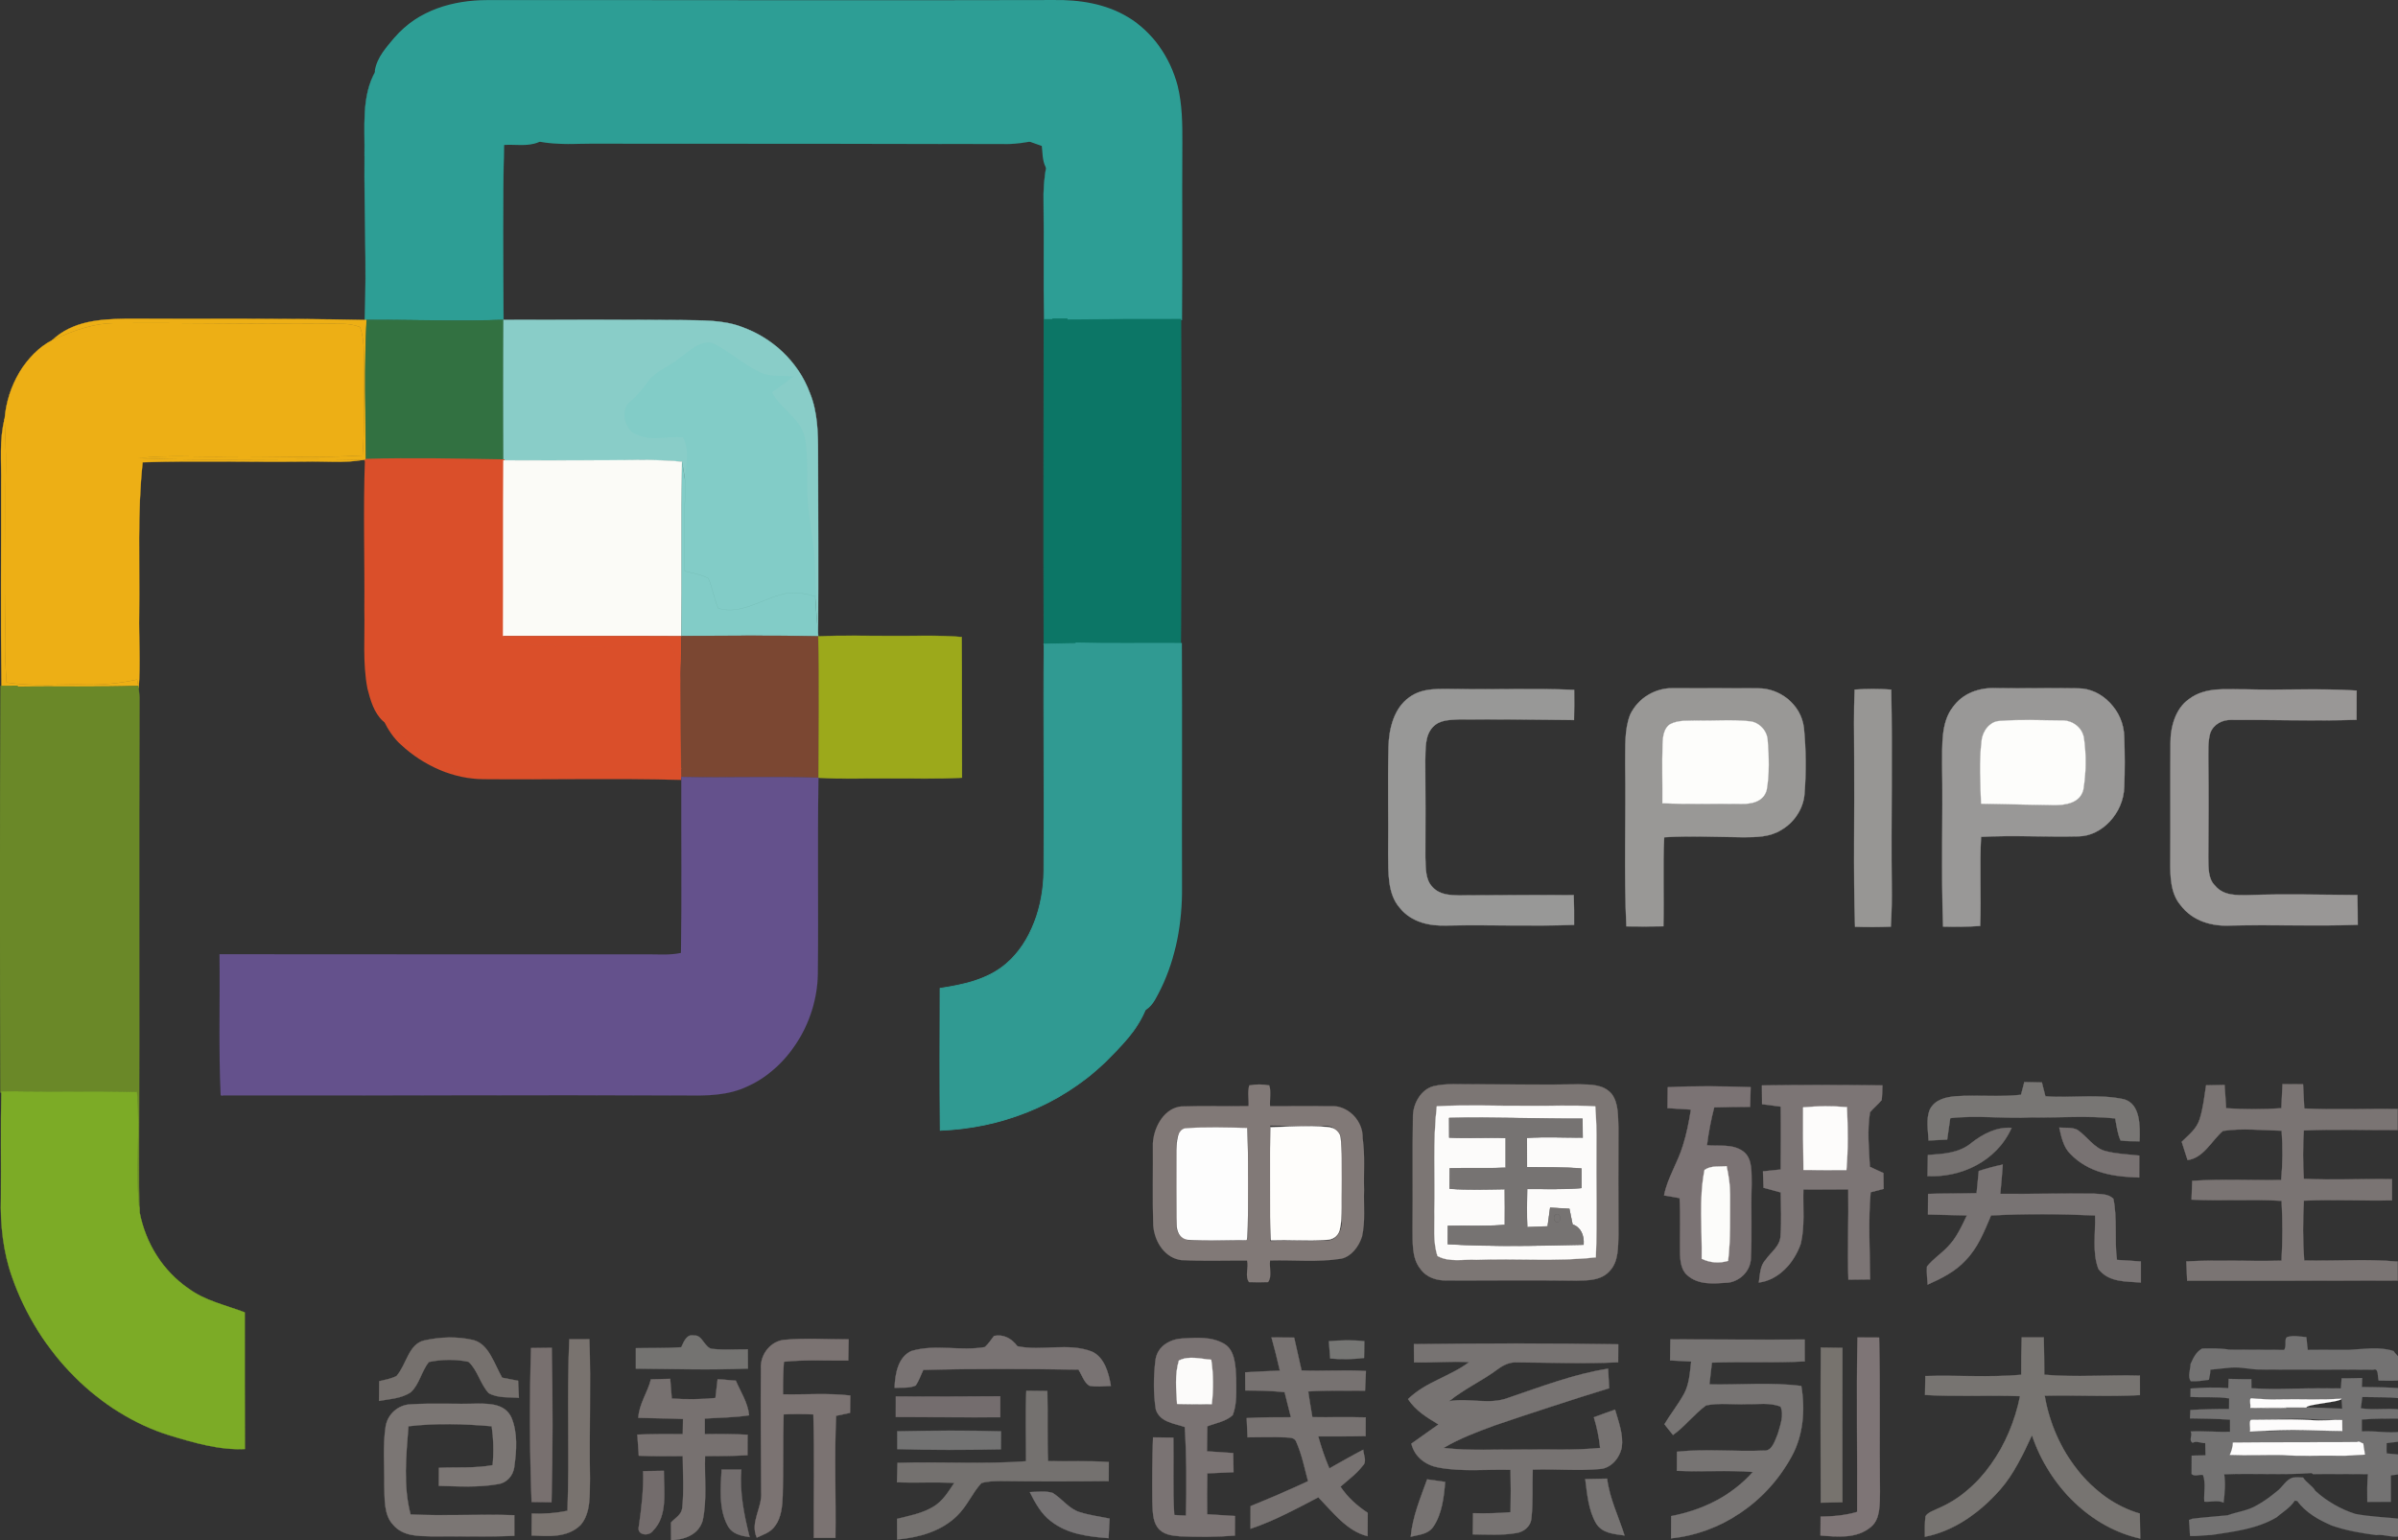 <?xml version="1.0" encoding="UTF-8" standalone="no"?>
<svg
   width="102.772pt"
   height="66.037pt"
   viewBox="0 0 102.772 66.037"
   version="1.1"
   id="svg170"
   sodipodi:docname="1cpipc.svg"
   inkscape:version="1.2.2 (732a01da63, 2022-12-09)"
   xml:space="preserve"
   xmlns:inkscape="http://www.inkscape.org/namespaces/inkscape"
   xmlns:sodipodi="http://sodipodi.sourceforge.net/DTD/sodipodi-0.dtd"
   xmlns="http://www.w3.org/2000/svg"
   xmlns:svg="http://www.w3.org/2000/svg"><rect x="0" y="0" width="102.772" height="66.037" fill="#333333" stroke="none"/><defs
     id="defs174" /><sodipodi:namedview
     id="namedview172"
     pagecolor="#ffffff"
     bordercolor="#000000"
     borderopacity="0.25"
     inkscape:showpageshadow="2"
     inkscape:pageopacity="0.0"
     inkscape:pagecheckerboard="0"
     inkscape:deskcolor="#d1d1d1"
     inkscape:document-units="pt"
     showgrid="false"
     inkscape:zoom="32"
     inkscape:cx="136.0625"
     inkscape:cy="81.484375"
     inkscape:window-width="960"
     inkscape:window-height="1001"
     inkscape:window-x="951"
     inkscape:window-y="-9"
     inkscape:window-maximized="0"
     inkscape:current-layer="g2323" /><g
     id="g4867"
     transform="translate(-163.466,-36.515)"><path
       fill="#2d9e95"
       stroke="#2d9e95"
       stroke-width="0.094"
       opacity="1"
       d="m 180.4,38.162 c 1.009,-1.188 2.521,-1.599 3.93,-1.599 8.096,-0.007 16.192,0.019 24.288,-0.003 1.089,-0.017 2.214,0.145 3.184,0.737 1.001,0.604 1.776,1.675 2.093,2.913 0.193,0.787 0.203,1.612 0.199,2.424 -0.015,2.521 0.008,5.042 -0.013,7.564 -1.637,0 -3.276,0 -4.913,0.017 -0.206,-1.161 -0.191,-2.351 -0.325,-3.522 -0.116,-1.028 0.112,-2.188 -0.531,-3.045 -0.136,-0.275 -0.12,-0.604 -0.157,-0.908 -0.16,-0.056 -0.318,-0.112 -0.476,-0.169 -0.625,-0.258 -1.285,-0.412 -1.953,-0.399 -2.686,0.027 -5.371,-0.003 -8.057,0.004 -0.994,0.007 -1.99,0.039 -2.983,-0.051 -1.407,-0.129 -2.822,-0.126 -4.229,0.007 -0.816,0.086 -1.629,-0.057 -2.444,-0.043 -0.529,0.004 -1.014,0.263 -1.494,0.487 -0.467,0.188 -0.972,0.074 -1.455,0.11 l -0.113,0.007 c -0.126,1.785 0.084,3.589 -0.165,5.366 -0.047,0.298 -0.121,0.684 -0.434,0.742 -0.748,0.218 -1.528,0.1 -2.289,0.127 -0.68,-0.016 -1.377,0.095 -2.043,-0.105 -0.266,-0.374 -0.269,-0.888 -0.31,-1.343 -0.07,-1.9 0.04,-3.803 -0.047,-5.702 -0.026,-0.744 -0.079,-1.488 -0.087,-2.233 0.089,-0.567 0.49,-0.981 0.822,-1.383 z"
       id="path6"
       style="stroke-width:0.088;stroke-dasharray:none" /><path
       fill="#2a8b81"
       stroke="#2a8b81"
       stroke-width="0.094"
       opacity="1"
       d="m 179.088,43.207 c 0.026,-1.23 -0.15,-2.581 0.49,-3.662 0.008,0.746 0.06,1.489 0.087,2.233 0.087,1.9 -0.024,3.803 0.047,5.702 0.04,0.455 0.044,0.969 0.31,1.343 0.666,0.199 1.363,0.089 2.043,0.105 0.761,-0.027 1.542,0.09 2.289,-0.127 0.313,-0.057 0.388,-0.444 0.434,-0.742 0.249,-1.777 0.039,-3.581 0.165,-5.366 l 0.113,-0.007 c -0.06,2.514 -0.036,5.028 -0.021,7.542 -1.956,0.073 -3.912,-0.01 -5.866,0.004 l -0.083,-0.002 c 0.093,-2.341 -0.028,-4.682 -0.006,-7.023 z"
       id="path8"
       style="fill:#2d9e95;fill-opacity:1;stroke:#2d9e95;stroke-width:0.013;stroke-dasharray:none;stroke-opacity:1"
       sodipodi:nodetypes="cccccccccccccc" /><path
       fill="#318b84"
       stroke="#318b84"
       stroke-width="0.094"
       opacity="1"
       d="m 186.52,42.576 c 0.479,-0.223 0.965,-0.482 1.494,-0.487 0.816,-0.014 1.629,0.129 2.444,0.043 1.407,-0.133 2.822,-0.136 4.229,-0.007 0.993,0.09 1.988,0.059 2.983,0.051 2.686,-0.007 5.371,0.023 8.057,-0.004 0.668,-0.013 1.328,0.142 1.953,0.399 -0.316,0.059 -0.633,0.107 -0.951,0.116 -5.872,-0.011 -11.745,-0.007 -17.617,-0.013 -0.865,-0.011 -1.736,0.076 -2.591,-0.099 z"
       id="path10"
       style="fill:#2d9e95;fill-opacity:1;stroke:#2d9e95;stroke-width:0.003;stroke-dasharray:none;stroke-opacity:1" /><path
       fill="#2c8a7b"
       stroke="#2c8a7b"
       stroke-width="0.013"
       opacity="1"
       d="m 208.313,43.648 c 0.643,0.858 0.415,2.017 0.531,3.045 0.133,1.171 0.118,2.361 0.325,3.522 -0.185,0 -0.369,0 -0.552,0 -0.101,-10e-4 -0.302,-10e-4 -0.404,-10e-4 -0.036,-1.668 0.004,-3.336 -0.021,-5.002 -0.013,-0.525 0.018,-1.051 0.122,-1.563 z"
       id="path12"
       style="fill:#2d9e95;fill-opacity:1;stroke:#2d9e95;stroke-opacity:1" /><path
       fill="#ceb352"
       stroke="#ceb352"
       stroke-width="0.013"
       opacity="1"
       d="m 165.703,51.099 c 0.872,-0.828 2.061,-0.899 3.146,-0.919 3.404,0.011 6.81,-0.02 10.213,0.054 l 0.116,-10e-4 c -0.101,1.996 -0.042,3.999 -0.029,5.997 l -0.104,-10e-4 c -3.212,-0.082 -6.426,0.066 -9.635,-0.069 1.277,-0.152 2.564,-0.039 3.845,-0.074 1.915,-0.021 3.835,0.076 5.749,-0.044 0.102,-1.268 0.053,-2.543 0.069,-3.814 -0.01,-0.566 0.011,-1.155 -0.175,-1.691 -0.477,-0.192 -0.994,-0.137 -1.491,-0.146 -2.979,0.021 -5.959,-0.042 -8.939,-0.021 -0.96,-0.016 -1.884,0.324 -2.764,0.73 z"
       id="path14"
       style="fill:#edaf15;fill-opacity:1;stroke:#edaf15;stroke-opacity:1" /><path
       fill="#327141"
       stroke="#327141"
       stroke-width="0.013"
       opacity="1"
       d="m 179.178,50.233 c 1.954,-0.014 3.91,0.069 5.866,-0.004 -0.01,2.007 -0.008,4.016 0,6.023 -1.965,-0.033 -3.93,-0.077 -5.895,-0.021 -0.013,-1.999 -0.072,-4.002 0.029,-5.997 z"
       id="path16" /><path
       fill="#89cdc8"
       stroke="#89cdc8"
       stroke-width="0.013"
       opacity="1"
       d="m 185.044,50.228 c 2.531,0 5.062,-0.013 7.593,0.01 0.876,0.02 1.773,-0.024 2.616,0.291 1.255,0.444 2.406,1.437 2.924,2.84 0.331,0.805 0.35,1.708 0.349,2.578 0.005,2.581 0.016,5.161 0.001,7.743 -0.048,-0.537 -0.093,-1.074 -0.125,-1.612 -0.039,-0.67 -0.025,-1.343 -0.099,-2.01 -0.079,-0.706 -0.232,-1.402 -0.268,-2.113 -0.057,-0.818 0.029,-1.644 -0.084,-2.457 -0.091,-1.002 -1.061,-1.364 -1.457,-2.178 0.289,-0.208 0.58,-0.418 0.868,-0.631 -0.447,-0.026 -0.914,0.029 -1.338,-0.165 -0.715,-0.342 -1.324,-0.918 -2.038,-1.26 -0.526,-0.12 -0.962,0.358 -1.379,0.646 -0.437,0.368 -1.004,0.531 -1.357,1.022 -0.211,0.295 -0.446,0.566 -0.706,0.805 -0.469,0.298 -0.264,1.21 0.214,1.357 0.643,0.319 1.34,0.043 2.007,0.132 0.36,0.596 0.103,1.374 0.086,2.043 -0.043,-0.321 -0.099,-0.639 -0.155,-0.956 -1.15,-0.122 -2.306,-0.053 -3.458,-0.064 -1.398,0.009 -2.796,0.003 -4.193,0.003 -0.008,-2.007 -0.01,-4.016 0,-6.023 z"
       id="path18" /><path
       fill="#135f4d"
       stroke="#135f4d"
       stroke-width="0.094"
       opacity="1"
       d="m 208.212,50.214 c 0.102,0 0.303,0 0.404,10e-4 0.12,1.669 0.077,3.346 0.131,5.018 -0.026,1.163 0.089,2.324 0.047,3.485 -0.128,1.801 0.204,3.604 -0.04,5.399 -0.181,0.004 -0.362,0.009 -0.544,0.013 -0.021,-4.639 -0.006,-9.277 0.003,-13.916 z"
       id="path20"
       style="fill:#0c7666;fill-opacity:1;stroke:#0c7666;stroke-width:0.039;stroke-dasharray:none;stroke-opacity:1" /><path
       fill="#0a6c5a"
       stroke="#0a6c5a"
       stroke-width="0.094"
       opacity="1"
       d="m 208.616,50.215 c 0.184,0 0.367,0 0.552,0 -0.091,1.205 0.138,2.395 0.225,3.591 0.165,1.697 0.128,3.406 0.093,5.11 -0.021,0.941 0.219,1.865 0.159,2.809 -0.053,0.805 -0.19,1.599 -0.365,2.381 -0.176,0.004 -0.352,0.007 -0.527,0.011 0.244,-1.795 -0.088,-3.598 0.04,-5.399 0.043,-1.161 -0.073,-2.322 -0.047,-3.485 -0.054,-1.672 -0.011,-3.349 -0.131,-5.018 z"
       id="path22"
       style="fill:#0c7666;fill-opacity:1;stroke:#0c7666;stroke-width:0.094;stroke-dasharray:none;stroke-opacity:1" /><path
       fill="#0c7666"
       stroke="#0c7666"
       stroke-width="0.094"
       opacity="1"
       d="m 209.168,50.215 c 1.637,-0.017 3.276,-0.017 4.913,-0.017 0.03,4.64 0.025,9.284 -0.008,13.925 -1.491,-0.013 -2.983,0.02 -4.474,-0.02 -0.079,10e-4 -0.239,0.003 -0.32,0.003 0.175,-0.782 0.312,-1.576 0.365,-2.381 0.06,-0.943 -0.18,-1.868 -0.159,-2.809 0.035,-1.704 0.072,-3.413 -0.093,-5.11 -0.087,-1.195 -0.316,-2.385 -0.225,-3.591 z"
       id="path24"
       style="stroke-width:0.013;stroke-dasharray:none" /><path
       fill="#edaf15"
       stroke="#edaf15"
       stroke-width="0.013"
       opacity="1"
       d="m 165.703,51.099 c 0.88,-0.407 1.803,-0.746 2.764,-0.73 2.98,-0.02 5.96,0.043 8.939,0.021 0.497,0.009 1.014,-0.046 1.491,0.146 0.186,0.535 0.165,1.125 0.175,1.691 -0.016,1.271 0.033,2.546 -0.069,3.814 -1.914,0.12 -3.833,0.023 -5.749,0.044 -1.281,0.036 -2.567,-0.077 -3.845,0.074 3.209,0.135 6.424,-0.013 9.635,0.069 -0.833,0.152 -1.679,0.051 -2.518,0.076 -2.316,0.026 -4.633,-0.043 -6.947,0.029 -0.229,2.155 -0.122,4.325 -0.149,6.488 -0.019,1.068 0.063,2.138 -0.021,3.203 l -0.018,-0.107 c -0.013,-0.067 -0.038,-0.203 -0.05,-0.271 -0.701,0.152 -1.413,0.233 -2.128,0.215 -1.154,-0.036 -2.314,0.095 -3.465,-0.089 -0.049,-0.649 -0.079,-1.299 -0.064,-1.949 0.063,-2.434 0.001,-4.868 0.033,-7.302 0.011,-0.686 -0.028,-1.37 -0.052,-2.056 0.108,-1.402 0.905,-2.773 2.038,-3.367 z"
       id="path26" /><path
       fill="#82ccc7"
       stroke="#82ccc7"
       stroke-width="0.094"
       opacity="1"
       d="m 192.606,51.91 c 0.418,-0.288 0.853,-0.766 1.379,-0.646 0.714,0.342 1.323,0.918 2.038,1.26 0.424,0.193 0.891,0.139 1.338,0.165 -0.288,0.213 -0.579,0.424 -0.868,0.631 0.396,0.813 1.367,1.175 1.457,2.178 0.113,0.813 0.028,1.639 0.084,2.457 0.036,0.712 0.189,1.407 0.268,2.113 0.074,0.667 0.06,1.34 0.099,2.01 -0.476,-0.126 -0.975,-0.229 -1.456,-0.074 -0.886,0.239 -1.762,0.87 -2.698,0.591 -0.182,-0.409 -0.247,-0.87 -0.422,-1.281 -0.317,-0.175 -0.672,-0.226 -1.012,-0.312 -0.057,-1.244 -0.028,-2.49 0.036,-3.732 0.018,-0.669 0.274,-1.447 -0.086,-2.043 -0.667,-0.089 -1.364,0.188 -2.007,-0.132 -0.478,-0.147 -0.683,-1.059 -0.214,-1.357 0.261,-0.239 0.495,-0.51 0.706,-0.805 0.352,-0.491 0.92,-0.654 1.357,-1.022 z"
       id="path28"
       style="stroke-width:0.094;stroke-dasharray:none" /><path
       fill="#c9a334"
       stroke="#c9a334"
       stroke-width="0.013"
       opacity="1"
       d="m 163.515,57.238 c 0.019,-0.925 -0.088,-1.871 0.15,-2.772 0.024,0.686 0.063,1.37 0.052,2.056 -0.032,2.434 0.03,4.868 -0.033,7.302 -0.015,0.65 0.015,1.3 0.064,1.949 1.15,0.183 2.311,0.053 3.465,0.089 0.715,0.019 1.427,-0.063 2.128,-0.215 0.013,0.067 0.038,0.203 0.05,0.271 -1.736,0.062 -3.472,0.01 -5.208,0.039 -0.219,10e-4 -0.437,0 -0.653,10e-4 -0.039,-2.906 -0.009,-5.813 -0.015,-8.719 z"
       id="path30"
       style="fill:#edaf15;fill-opacity:1;stroke:#edaf15;stroke-opacity:1" /><path
       fill="#da4f2a"
       stroke="#da4f2a"
       stroke-width="0.094"
       opacity="1"
       d="m 179.149,56.23 c 1.965,-0.056 3.93,-0.011 5.895,0.021 -0.024,2.508 -0.005,5.017 -0.019,7.525 0.003,0.059 0.008,0.178 0.009,0.238 0.855,0.173 1.728,0.112 2.59,0.193 1.12,0.1 2.248,0.053 3.36,-0.116 0.401,-0.032 0.842,-0.147 1.221,0.067 0.283,0.505 0.347,1.122 0.427,1.705 0.015,1.194 0.014,2.388 0.029,3.582 -1.212,0.325 -2.453,0.006 -3.679,0.123 -1.384,0.133 -2.771,-0.099 -4.154,0.064 -1.204,0.127 -2.484,-0.155 -3.448,-1.024 -0.472,-0.441 -0.964,-0.849 -1.48,-1.218 -0.361,-0.335 -0.517,-0.87 -0.643,-1.362 -0.213,-1.101 -0.106,-2.236 -0.133,-3.352 0.018,-2.149 -0.055,-4.301 0.026,-6.448 z"
       id="path32"
       style="stroke-width:0.088;stroke-dasharray:none" /><path
       fill="#fbfbf7"
       stroke="#fbfbf7"
       stroke-width="0.013"
       opacity="1"
       d="m 185.044,56.251 c 1.397,0 2.795,0.006 4.193,-0.003 1.153,0.011 2.308,-0.057 3.458,0.064 -0.033,2.49 0.004,4.979 -0.025,7.469 -2.549,-0.014 -5.097,-0.001 -7.646,-0.006 0.014,-2.508 -0.005,-5.017 0.019,-7.525 z"
       id="path34" /><path
       fill="#73bbb3"
       stroke="#73bbb3"
       stroke-width="0.013"
       opacity="1"
       d="m 192.696,56.313 c 0.055,0.318 0.112,0.636 0.155,0.956 -0.064,1.243 -0.093,2.488 -0.036,3.732 0.34,0.086 0.695,0.137 1.012,0.312 0.175,0.411 0.239,0.872 0.422,1.281 0.936,0.279 1.812,-0.352 2.698,-0.591 0.481,-0.155 0.98,-0.051 1.456,0.074 0.032,0.538 0.077,1.075 0.125,1.612 l 0.009,0.106 c -1.954,-0.046 -3.91,-0.024 -5.865,-0.014 0.029,-2.49 -0.008,-4.979 0.025,-7.469 z"
       id="path36"
       style="fill:#82ccc7;fill-opacity:1" /><path
       fill="#c85536"
       stroke="#c85536"
       stroke-width="0.094"
       opacity="1"
       d="m 185.034,64.014 c -0.001,-0.06 -0.006,-0.179 -0.009,-0.238 2.549,0.004 5.097,-0.009 7.646,0.006 -0.001,0.694 -0.03,1.387 -0.039,2.082 -0.079,-0.583 -0.143,-1.2 -0.427,-1.705 -0.379,-0.215 -0.819,-0.099 -1.221,-0.067 -1.113,0.169 -2.24,0.216 -3.36,0.116 -0.862,-0.082 -1.736,-0.02 -2.59,-0.193 z"
       id="path38"
       style="fill:#da4f2a;fill-opacity:1;stroke-width:0.003;stroke-dasharray:none" /><path
       fill="#7b4732"
       stroke="#7b4732"
       stroke-width="0.013"
       opacity="1"
       d="m 192.67,63.782 c 1.954,-0.01 3.91,-0.032 5.865,0.014 0.053,2.019 0.016,4.039 0.01,6.059 -1.96,-0.07 -3.922,0.011 -5.881,-0.036 -0.001,-0.095 -0.003,-0.281 -0.004,-0.374 -0.015,-1.194 -0.014,-2.388 -0.029,-3.582 0.009,-0.694 0.038,-1.387 0.039,-2.082 z"
       id="path40" /><path
       fill="#9ca91b"
       stroke="#9ca91b"
       stroke-width="0.013"
       opacity="1"
       d="m 198.535,63.796 c 1.053,-0.053 2.108,-0.014 3.161,-0.021 0.996,0.01 1.994,-0.039 2.988,0.049 0.014,2.01 0.004,4.02 0.011,6.03 -1.082,0.069 -2.167,0.02 -3.251,0.033 -0.967,-0.013 -1.934,0.04 -2.9,-0.032 0.006,-2.02 0.043,-4.04 -0.01,-6.059 z"
       id="path42" /><path
       fill="#2c8f85"
       stroke="#2c8f85"
       stroke-width="0.094"
       opacity="1"
       d="m 208.209,64.13 c 0.181,-0.004 0.362,-0.009 0.544,-0.013 0.175,-0.004 0.351,-0.007 0.527,-0.011 0.081,0 0.24,-0.001 0.32,-0.003 -0.306,0.339 -0.531,0.78 -0.492,1.284 -0.004,1.054 0.034,2.106 0.009,3.161 -0.038,1.155 0.322,2.276 0.245,3.433 -0.067,0.976 -0.032,2.014 -0.454,2.899 -0.565,1.185 -0.993,2.515 -1.939,3.393 -0.734,0.79 -1.808,0.783 -2.672,1.281 -0.238,0.082 -0.206,0.414 -0.121,0.618 0.247,0.603 0.701,1.127 1.275,1.309 0.705,0.238 1.442,0.046 2.163,0.102 0.878,0.063 1.788,-0.014 2.627,0.356 0.632,-0.905 1.399,-1.694 2.33,-2.178 -0.376,0.945 -1.089,1.631 -1.758,2.302 -1.962,1.873 -4.509,2.815 -7.052,2.911 -0.02,-2.029 -0.013,-4.059 -0.006,-6.088 0.985,-0.156 2.016,-0.354 2.833,-1.051 1.077,-0.918 1.602,-2.484 1.615,-3.982 0.028,-3.241 -0.023,-6.484 0.008,-9.725 z"
       id="path44"
       style="fill:#309a92;fill-opacity:1;stroke:#309a92;stroke-width:0.034;stroke-dasharray:none;stroke-opacity:1" /><path
       fill="#309a92"
       stroke="#309a92"
       stroke-width="0.094"
       opacity="1"
       d="m 209.6,64.103 c 1.491,0.04 2.983,0.007 4.474,0.02 0.019,3.479 -0.005,6.959 0.006,10.438 0.013,1.495 -0.257,3.012 -0.902,4.325 -0.166,0.318 -0.315,0.686 -0.608,0.876 -0.93,0.484 -1.698,1.273 -2.33,2.178 -0.838,-0.371 -1.748,-0.293 -2.627,-0.356 -0.721,-0.056 -1.459,0.136 -2.163,-0.102 -0.574,-0.182 -1.028,-0.706 -1.275,-1.309 -0.086,-0.205 -0.117,-0.537 0.121,-0.618 0.863,-0.498 1.938,-0.491 2.672,-1.281 0.946,-0.878 1.374,-2.208 1.939,-3.393 0.423,-0.885 0.388,-1.923 0.454,-2.899 0.077,-1.157 -0.283,-2.278 -0.245,-3.433 0.025,-1.055 -0.013,-2.107 -0.009,-3.161 -0.039,-0.504 0.186,-0.945 0.492,-1.284 z"
       id="path46"
       style="stroke-width:0.088;stroke-dasharray:none" /><path
       fill="#607716"
       stroke="#607716"
       stroke-width="0.094"
       opacity="1"
       d="m 163.53,65.957 c 0.216,-10e-4 0.434,0 0.653,-10e-4 -0.176,1.478 -0.092,2.969 -0.103,4.454 0.008,1.37 -0.045,2.742 0.045,4.11 0.053,0.825 0.097,1.652 0.05,2.478 -0.132,2.099 -0.143,4.211 0.029,6.307 -0.227,0.003 -0.453,0.006 -0.68,0.011 -0.015,-5.787 -0.019,-11.574 0.005,-17.359 z"
       id="path48"
       style="fill:#6a8828;fill-opacity:1;stroke:#6a8828;stroke-width:0.094;stroke-dasharray:none;stroke-opacity:1" /><path
       fill="#6a8828"
       stroke="#6a8828"
       stroke-width="0.013"
       opacity="1"
       d="m 164.184,65.955 c 1.736,-0.029 3.472,0.023 5.208,-0.039 l 0.018,0.107 c 0.009,0.095 0.025,0.281 0.034,0.374 -0.029,6.634 0.004,13.269 -0.019,19.903 -0.004,0.729 0,1.456 0.026,2.185 -0.203,-1.709 0.035,-3.439 -0.115,-5.153 -1.71,-0.049 -3.421,-0.003 -5.131,-0.029 -0.172,-2.096 -0.161,-4.208 -0.029,-6.307 0.047,-0.826 0.003,-1.654 -0.05,-2.478 -0.091,-1.369 -0.038,-2.74 -0.045,-4.11 0.011,-1.485 -0.073,-2.976 0.103,-4.454 z"
       id="path50" /><path
       fill="#999896"
       stroke="#999896"
       stroke-width="0.013"
       opacity="1"
       d="m 233.328,67.157 c 0.351,-0.74 1.109,-1.154 1.835,-1.138 1.222,0.007 2.445,-0.003 3.667,0.006 0.871,-0.006 1.819,0.653 1.947,1.691 0.092,0.939 0.099,1.893 0.026,2.833 -0.053,0.68 -0.483,1.251 -1.003,1.552 -0.491,0.304 -1.065,0.305 -1.607,0.308 -1.135,-0.01 -2.27,-0.067 -3.404,0 -0.063,1.271 0,2.544 -0.035,3.817 -0.53,0.01 -1.058,0.011 -1.587,0.003 -0.107,-2.318 -0.014,-4.643 -0.05,-6.964 0.015,-0.704 -0.045,-1.449 0.211,-2.107 m 1.722,0.402 c -0.269,0.16 -0.32,0.533 -0.328,0.845 -0.03,0.848 0,1.697 -0.009,2.546 1.12,0.047 2.241,0.011 3.363,0.027 0.413,0.011 0.965,-0.067 1.105,-0.597 0.121,-0.696 0.097,-1.417 0.042,-2.12 -0.024,-0.452 -0.395,-0.795 -0.777,-0.822 -0.754,-0.083 -1.512,-0.013 -2.267,-0.032 -0.376,0.019 -0.778,-0.027 -1.129,0.153 z"
       id="path52" /><path
       fill="#999897"
       stroke="#999897"
       stroke-width="0.013"
       opacity="1"
       d="m 247.145,66.849 c 0.442,-0.633 1.179,-0.863 1.865,-0.833 1.178,0.021 2.355,-0.014 3.533,0.01 0.985,-0.001 1.948,0.939 1.961,2.09 0.026,0.712 0.03,1.426 0,2.138 -0.032,1.135 -0.968,2.103 -1.951,2.116 -1.394,0.036 -2.79,-0.057 -4.185,0.023 -0.067,1.271 0.009,2.546 -0.039,3.818 -0.529,0.036 -1.058,0.044 -1.587,0.029 -0.083,-2.322 -0.004,-4.65 -0.04,-6.974 0.009,-0.818 -0.052,-1.748 0.443,-2.417 m 1.248,1.42 c -0.112,0.893 -0.052,1.8 -0.023,2.697 1.056,0.019 2.112,0.051 3.168,0.064 0.443,-0.007 1.057,-0.082 1.211,-0.651 0.125,-0.734 0.133,-1.502 0.026,-2.238 -0.094,-0.501 -0.559,-0.765 -0.979,-0.74 -0.882,-0.006 -1.769,-0.049 -2.65,0.024 -0.391,0.026 -0.707,0.409 -0.753,0.843 z"
       id="path54" /><path
       fill="#989897"
       stroke="#989897"
       stroke-width="0.013"
       opacity="1"
       d="m 223.861,66.412 c 0.589,-0.437 1.329,-0.352 2,-0.359 1.689,0.034 3.38,-0.036 5.069,0.037 0.006,0.431 0.004,0.862 -0.006,1.294 -1.646,-0.024 -3.292,-0.034 -4.938,-0.026 -0.385,0.024 -0.831,0.007 -1.124,0.339 -0.336,0.367 -0.297,0.939 -0.313,1.423 0.014,1.384 0.008,2.769 0.004,4.153 0.02,0.435 -0.01,0.962 0.313,1.276 0.296,0.324 0.73,0.342 1.118,0.351 1.642,-0.007 3.285,-0.02 4.928,-0.01 0.015,0.424 0.019,0.85 0.015,1.276 -1.814,0.064 -3.628,-0.01 -5.442,0.026 -0.725,0.03 -1.515,-0.123 -2.029,-0.757 -0.531,-0.603 -0.488,-1.519 -0.498,-2.306 0.018,-1.529 -0.023,-3.06 0.015,-4.589 0.014,-0.805 0.252,-1.685 0.889,-2.127 z"
       id="path56" /><path
       fill="#979694"
       stroke="#979694"
       stroke-width="0.013"
       opacity="1"
       d="m 242.952,66.08 c 0.521,-0.04 1.045,-0.039 1.567,0 0.055,2.779 -0.008,5.559 0.02,8.338 0.01,0.608 -0.001,1.217 -0.038,1.825 -0.511,0.019 -1.022,0.021 -1.532,0.004 -0.079,-2.422 -0.015,-4.848 -0.036,-7.27 -0.001,-0.966 -0.024,-1.933 0.019,-2.898 z"
       id="path58" /><path
       fill="#999796"
       stroke="#999796"
       stroke-width="0.013"
       opacity="1"
       d="m 257.277,66.489 c 0.716,-0.545 1.62,-0.411 2.438,-0.421 1.583,0.044 3.168,-0.051 4.75,0.053 -10e-4,0.417 -0.004,0.835 -0.004,1.253 -1.793,0.057 -3.591,-0.007 -5.384,0.004 -0.355,-0.004 -0.743,0.169 -0.886,0.561 -0.107,0.381 -0.077,0.786 -0.082,1.18 0.018,1.387 0.01,2.773 -0.001,4.16 0.01,0.412 -0.021,0.909 0.288,1.204 0.371,0.445 0.948,0.411 1.444,0.405 1.552,-0.056 3.105,-0.011 4.657,-0.003 0.01,0.425 0.014,0.852 0.015,1.277 -1.807,0.064 -3.617,-0.01 -5.424,0.03 -0.789,0.047 -1.641,-0.169 -2.173,-0.878 -0.428,-0.503 -0.442,-1.24 -0.437,-1.896 0.013,-1.674 -0.006,-3.349 0.009,-5.024 -0.008,-0.724 0.223,-1.51 0.792,-1.907 z"
       id="path60" /><path
       fill="#c25c3e"
       stroke="#c25c3e"
       stroke-width="0.094"
       opacity="1"
       d="m 179.899,67.391 c 0.516,0.369 1.008,0.777 1.48,1.218 0.964,0.869 2.244,1.151 3.448,1.024 1.383,-0.163 2.77,0.069 4.154,-0.064 1.226,-0.117 2.467,0.202 3.679,-0.123 0.001,0.093 0.003,0.279 0.004,0.374 v 0.13 c -2.822,-0.077 -5.646,-0.006 -8.467,-0.032 -1.286,-0.006 -2.554,-0.56 -3.548,-1.478 -0.316,-0.283 -0.556,-0.654 -0.75,-1.049 z"
       id="path62"
       style="fill:#da4f2a;fill-opacity:1;stroke-width:0.003;stroke-dasharray:none" /><path
       fill="#fdfdfb"
       stroke="#fdfdfb"
       stroke-width="0.013"
       opacity="1"
       d="m 235.05,67.559 c 0.351,-0.18 0.753,-0.135 1.129,-0.153 0.755,0.019 1.513,-0.051 2.267,0.032 0.381,0.027 0.753,0.369 0.777,0.822 0.055,0.703 0.079,1.425 -0.042,2.12 -0.14,0.53 -0.692,0.608 -1.105,0.597 -1.121,-0.016 -2.243,0.02 -3.363,-0.027 0.009,-0.849 -0.021,-1.698 0.009,-2.546 0.009,-0.312 0.059,-0.684 0.328,-0.845 z"
       id="path64" /><path
       fill="#fdfdfb"
       stroke="#fdfdfb"
       stroke-width="0.013"
       opacity="1"
       d="m 248.393,68.269 c 0.045,-0.434 0.361,-0.817 0.753,-0.843 0.881,-0.073 1.768,-0.03 2.65,-0.024 0.42,-0.024 0.885,0.239 0.979,0.74 0.107,0.736 0.098,1.503 -0.026,2.238 -0.154,0.57 -0.768,0.644 -1.211,0.651 -1.056,-0.013 -2.112,-0.046 -3.168,-0.064 -0.029,-0.898 -0.089,-1.804 0.023,-2.697 z"
       id="path66" /><path
       fill="#60517c"
       stroke="#60517c"
       stroke-width="0.094"
       opacity="1"
       d="m 192.664,69.819 c 1.96,0.047 3.922,-0.034 5.881,0.036 -0.048,2.812 0.003,5.624 -0.029,8.436 -0.042,2.103 -1.325,4.05 -3.033,4.806 -0.821,0.389 -1.723,0.394 -2.596,0.382 -6.639,-0.023 -13.277,0.009 -19.916,-0.001 0.081,-1.019 0.01,-2.042 0.042,-3.062 0,-0.352 0.18,-0.65 0.335,-0.939 0.214,1.151 -0.049,2.335 0.175,3.486 0.74,0.079 1.485,0.072 2.226,-0.006 1.16,-0.116 2.323,0.047 3.486,0.016 1.534,-0.001 3.057,-0.278 4.591,-0.253 0.922,0.01 1.846,0.009 2.769,-0.003 1.261,-0.021 2.515,0.203 3.776,0.159 1.702,-0.051 3.428,0.147 5.106,-0.269 0.385,-0.109 0.839,-0.266 0.99,-0.734 0.172,-0.47 0.404,-0.908 0.743,-1.248 0.515,-0.528 0.67,-1.324 0.865,-2.047 0.181,-0.656 0.033,-1.341 0.005,-2.007 -0.087,-1.376 0.115,-2.755 -0.032,-4.126 -0.067,-0.683 -0.162,-1.36 -0.263,-2.036 -0.953,0.064 -1.919,0.216 -2.864,-0.019 -0.581,-0.146 -1.183,-0.136 -1.764,0.01 -0.014,1.722 -0.089,3.445 -0.024,5.167 0.016,0.601 -0.072,1.197 -0.17,1.785 -0.078,0.017 -0.234,0.051 -0.312,0.069 0.038,-2.49 0.006,-4.979 0.015,-7.469 z"
       id="path68"
       style="fill:#64518c;fill-opacity:1;stroke:#64518c;stroke-width:0.003;stroke-dasharray:none;stroke-opacity:1" /><path
       fill="#64518c"
       stroke="#64518c"
       stroke-width="0.094"
       opacity="1"
       d="m 193.155,70.398 c 0.581,-0.146 1.183,-0.156 1.764,-0.01 0.945,0.235 1.912,0.083 2.864,0.019 0.101,0.676 0.196,1.353 0.263,2.036 0.146,1.372 -0.055,2.75 0.032,4.126 0.028,0.666 0.176,1.352 -0.005,2.007 -0.195,0.723 -0.35,1.519 -0.865,2.047 -0.339,0.341 -0.57,0.779 -0.743,1.248 -0.151,0.468 -0.605,0.626 -0.99,0.734 -1.678,0.417 -3.404,0.218 -5.106,0.269 -1.261,0.044 -2.515,-0.18 -3.776,-0.159 -0.923,0.011 -1.846,0.013 -2.769,0.003 -1.534,-0.024 -3.057,0.252 -4.591,0.253 -1.163,0.032 -2.326,-0.132 -3.486,-0.016 -0.741,0.077 -1.486,0.085 -2.226,0.006 -0.224,-1.151 0.039,-2.335 -0.175,-3.486 -0.155,0.289 -0.335,0.587 -0.335,0.939 -0.032,1.021 0.039,2.043 -0.042,3.062 -0.091,-1.999 -0.026,-4.003 -0.049,-6.005 6.109,0.009 12.219,0.003 18.329,0.004 0.466,0.001 0.936,0.04 1.398,-0.059 0.078,-0.017 0.234,-0.051 0.312,-0.069 0.098,-0.588 0.186,-1.184 0.17,-1.785 -0.065,-1.722 0.01,-3.445 0.024,-5.167 z"
       id="path70"
       style="stroke-width:0.094;stroke-dasharray:none" /><path
       fill="#787674"
       stroke="#787674"
       stroke-width="0.013"
       opacity="1"
       d="m 250.222,82.904 c 0.25,0.006 0.502,0.011 0.754,0.016 0.049,0.198 0.099,0.397 0.15,0.594 1.126,0.09 2.272,-0.115 3.384,0.13 0.696,0.218 0.671,1.141 0.651,1.798 -0.272,-0.004 -0.544,0.003 -0.813,-0.032 -0.133,-0.295 -0.17,-0.629 -0.229,-0.948 -1.193,-0.125 -2.394,-0.024 -3.589,-0.044 -1.162,0.067 -2.325,-0.103 -3.482,0.033 -0.045,0.305 -0.088,0.613 -0.131,0.919 -0.267,0.011 -0.534,0.024 -0.798,0.039 -0.018,-0.441 -0.117,-0.921 0.058,-1.336 0.225,-0.435 0.705,-0.527 1.111,-0.561 0.93,-0.062 1.864,0.042 2.794,-0.062 0.045,-0.183 0.092,-0.365 0.141,-0.547 z"
       id="path72" /><path
       fill="#7c7674"
       stroke="#7c7674"
       stroke-width="0.013"
       opacity="1"
       d="m 224.899,83.081 c 0.564,-0.133 1.144,-0.073 1.717,-0.08 1.511,-0.001 3.022,0.027 4.533,0 0.476,0.013 1.037,-0.01 1.393,0.417 0.3,0.397 0.262,0.964 0.286,1.452 -0.009,1.528 -0.008,3.054 0.001,4.58 -0.018,0.518 0.005,1.122 -0.345,1.516 -0.371,0.454 -0.956,0.441 -1.457,0.45 -1.85,-0.023 -3.701,-0.001 -5.551,-0.007 -0.422,0.009 -0.872,-0.115 -1.144,-0.507 -0.375,-0.47 -0.315,-1.15 -0.327,-1.735 0.02,-1.578 -0.01,-3.155 0.016,-4.732 -0.016,-0.608 0.349,-1.211 0.878,-1.353 m 0.145,0.86 c -0.172,1.495 -0.064,3.005 -0.104,4.507 0.018,0.636 -0.068,1.304 0.135,1.911 0.512,0.281 1.116,0.129 1.668,0.162 1.705,-0.067 3.418,0.087 5.117,-0.106 0.065,-1.608 0.005,-3.218 0.025,-4.828 0.009,-0.548 -0.008,-1.097 -0.048,-1.642 -0.985,-0.066 -1.971,-0.009 -2.955,-0.026 -1.279,0.013 -2.559,-0.05 -3.837,0.021 z"
       id="path76" /><path
       fill="#7c7575"
       stroke="#7c7575"
       stroke-width="0.013"
       opacity="1"
       d="m 238.977,83.048 c 1.72,-0.024 3.442,-0.02 5.164,-0.001 -0.009,0.208 -0.008,0.418 -0.032,0.626 -0.152,0.193 -0.344,0.339 -0.5,0.525 -0.125,0.772 -0.049,1.562 -0.005,2.338 0.193,0.087 0.385,0.178 0.579,0.268 0.001,0.226 0.004,0.452 0.009,0.68 -0.186,0.047 -0.373,0.095 -0.556,0.142 -0.109,1.244 -0.032,2.493 -0.023,3.738 -0.311,0.007 -0.62,0.01 -0.929,0.01 -0.044,-1.289 0.015,-2.578 -0.006,-3.868 -0.642,-10e-4 -1.284,0.001 -1.924,0.003 -0.024,0.77 0.068,1.561 -0.109,2.315 -0.294,0.856 -0.973,1.573 -1.8,1.674 0.053,-0.336 0.05,-0.726 0.291,-0.975 0.23,-0.339 0.643,-0.59 0.642,-1.069 0.044,-0.606 0.014,-1.214 0.006,-1.82 -0.247,-0.066 -0.492,-0.133 -0.737,-0.199 -0.009,-0.236 -0.018,-0.471 -0.024,-0.704 0.252,-0.029 0.506,-0.054 0.76,-0.079 0.006,-0.899 0.014,-1.798 0,-2.696 -0.268,-0.034 -0.535,-0.069 -0.799,-0.105 -0.004,-0.268 -0.005,-0.535 -0.006,-0.802 m 1.769,0.942 c -0.004,0.893 -0.003,1.787 0.014,2.679 0.613,0.006 1.226,0.009 1.839,0.004 0.078,-0.896 0.063,-1.797 0.024,-2.694 -0.624,-0.051 -1.252,-0.051 -1.876,0.011 z"
       id="path78" /><path
       fill="#7a7473"
       stroke="#7a7473"
       stroke-width="0.013"
       opacity="1"
       d="m 258.013,83.044 c 0.263,-0.006 0.527,-0.011 0.793,-0.016 0.023,0.332 0.044,0.664 0.067,0.998 0.787,0.053 1.577,0.053 2.366,0 0.016,-0.345 0.033,-0.689 0.049,-1.032 0.293,0 0.586,10e-4 0.881,0.004 0.015,0.346 0.032,0.693 0.052,1.039 1.333,0.066 2.668,0.003 4.002,0.024 -0.001,0.299 -0.003,0.598 -0.001,0.898 -1.34,0.011 -2.682,-0.047 -4.022,0.02 -0.04,0.69 -0.04,1.382 10e-4,2.072 1.26,0.066 2.52,-0.006 3.781,0.017 -10e-4,0.301 -10e-4,0.603 0,0.905 -1.26,0.027 -2.52,-0.042 -3.779,0.014 -0.044,0.855 -0.049,1.712 0.014,2.567 1.334,0.03 2.673,-0.074 4.006,0.046 -10e-4,0.269 0,0.541 0.003,0.813 -3.008,0.003 -6.017,0.011 -9.025,0.006 -0.013,-0.275 -0.025,-0.551 -0.034,-0.826 1.358,-0.074 2.718,0.006 4.079,-0.032 0.049,-0.855 0.048,-1.712 0.004,-2.567 -1.286,-0.077 -2.574,0.013 -3.86,-0.051 0.009,-0.269 0.016,-0.537 0.028,-0.803 1.27,-0.087 2.542,-0.017 3.813,-0.036 0.068,-0.702 0.068,-1.41 0.021,-2.115 -0.838,-0.017 -1.685,-0.119 -2.517,0.009 -0.498,0.431 -0.827,1.158 -1.515,1.251 -0.084,-0.262 -0.167,-0.523 -0.25,-0.783 0.287,-0.288 0.637,-0.548 0.771,-0.978 0.147,-0.465 0.198,-0.961 0.274,-1.445 z"
       id="path80" /><path
       fill="#7b7374"
       stroke="#7b7374"
       stroke-width="0.013"
       opacity="1"
       d="m 234.941,83.126 c 1.183,-0.062 2.37,-0.043 3.553,-0.004 -0.008,0.281 -0.015,0.563 -0.024,0.843 -0.513,0 -1.024,0.01 -1.537,0.024 -0.138,0.531 -0.242,1.074 -0.311,1.622 0.517,0.053 1.104,-0.074 1.562,0.271 0.407,0.314 0.34,0.932 0.352,1.417 -0.033,1.047 0.019,2.096 -0.03,3.141 -0.016,0.618 -0.55,1.057 -1.063,1.068 -0.555,0.036 -1.198,0.096 -1.661,-0.321 -0.277,-0.235 -0.312,-0.65 -0.315,-1.011 -0.009,-0.766 0.025,-1.532 -0.018,-2.298 -0.223,-0.039 -0.444,-0.077 -0.665,-0.116 0.151,-0.766 0.584,-1.399 0.807,-2.135 0.161,-0.5 0.259,-1.021 0.345,-1.543 -0.336,-0.024 -0.671,-0.039 -1.004,-0.063 0.003,-0.299 0.005,-0.597 0.009,-0.896 m 1.577,3.545 c -0.249,1.243 -0.098,2.541 -0.121,3.808 0.361,0.17 0.751,0.2 1.13,0.089 0.113,-0.941 0.078,-1.891 0.086,-2.838 0.003,-0.414 -0.062,-0.82 -0.149,-1.22 -0.316,0.03 -0.663,-0.034 -0.946,0.16 z"
       id="path82" /><path
       fill="#7cab26"
       stroke="#7cab26"
       stroke-width="0.013"
       opacity="1"
       d="m 163.525,83.316 c 0.227,-0.006 0.453,-0.009 0.68,-0.011 1.71,0.026 3.421,-0.02 5.131,0.029 0.15,1.714 -0.088,3.443 0.115,5.153 0.252,1.346 1.027,2.531 2.059,3.241 0.735,0.558 1.62,0.732 2.444,1.048 -0.003,1.953 0,3.906 0.006,5.858 -1.097,0.051 -2.173,-0.263 -3.226,-0.584 -2.998,-0.932 -5.603,-3.495 -6.752,-6.792 -0.381,-1.071 -0.507,-2.235 -0.476,-3.382 0.014,-1.52 -0.018,-3.041 0.019,-4.56 z"
       id="path84" /><path
       fill="#fcfbfa"
       stroke="#fcfbfa"
       stroke-width="0.013"
       opacity="1"
       d="m 225.044,83.942 c 1.279,-0.072 2.559,-0.009 3.837,-0.021 0.984,0.017 1.97,-0.04 2.955,0.026 0.04,0.545 0.057,1.094 0.048,1.642 -0.02,1.609 0.04,3.22 -0.025,4.828 -1.699,0.193 -3.412,0.039 -5.117,0.106 -0.551,-0.033 -1.155,0.119 -1.668,-0.162 -0.203,-0.607 -0.117,-1.276 -0.135,-1.911 0.04,-1.502 -0.068,-3.012 0.104,-4.507 m 0.531,0.501 c -0.001,0.281 0.001,0.561 0.004,0.842 0.805,0.042 1.611,-0.014 2.418,0.019 0.004,0.424 0.004,0.848 0,1.271 -0.799,0.036 -1.598,-0.003 -2.397,0.024 -0.004,0.292 -0.006,0.586 -0.006,0.88 0.787,0.054 1.576,0.03 2.364,0.017 0.006,0.508 0.006,1.018 0.003,1.528 -0.813,0.074 -1.627,0.023 -2.442,0.043 -0.001,0.262 -0.003,0.524 -0.003,0.786 1.937,0.113 3.881,0.069 5.821,0.023 0.029,-0.402 -0.122,-0.746 -0.472,-0.868 -0.05,-0.223 -0.094,-0.448 -0.138,-0.671 -0.276,-0.016 -0.55,-0.032 -0.823,-0.047 -0.039,0.265 -0.074,0.531 -0.109,0.799 -0.292,0.009 -0.583,0.02 -0.873,0.034 -0.018,-0.544 -0.016,-1.09 -0.003,-1.635 0.775,-0.003 1.551,0.029 2.325,-0.04 -0.001,-0.281 -0.003,-0.56 -0.001,-0.84 -0.777,-0.064 -1.554,-0.042 -2.331,-0.056 -0.004,-0.418 -0.005,-0.836 -0.004,-1.254 0.797,-0.054 1.593,-0.009 2.391,-0.013 -0.004,-0.271 -0.008,-0.54 -0.01,-0.81 -1.904,0.009 -3.808,-0.074 -5.711,-0.032 z"
       id="path86" /><path
       fill="#fdfcfb"
       stroke="#fdfcfb"
       stroke-width="0.013"
       opacity="1"
       d="m 240.746,83.99 c 0.624,-0.063 1.252,-0.063 1.876,-0.011 0.039,0.898 0.054,1.798 -0.024,2.694 -0.613,0.004 -1.226,10e-4 -1.839,-0.004 -0.016,-0.892 -0.018,-1.785 -0.014,-2.679 z"
       id="path88" /><path
       fill="#767372"
       stroke="#767372"
       stroke-width="0.013"
       opacity="1"
       d="m 225.575,84.443 c 1.903,-0.043 3.807,0.04 5.711,0.032 0.003,0.271 0.006,0.54 0.01,0.81 -0.798,0.004 -1.595,-0.042 -2.391,0.013 -0.001,0.418 0,0.836 0.004,1.254 0.777,0.014 1.554,-0.009 2.331,0.056 -0.001,0.281 0,0.56 0.001,0.84 -0.774,0.069 -1.549,0.037 -2.325,0.04 -0.014,0.545 -0.015,1.091 0.003,1.635 0.291,-0.014 0.581,-0.026 0.873,-0.034 0.035,-0.268 0.07,-0.534 0.109,-0.799 0.273,0.016 0.547,0.032 0.823,0.047 0.044,0.223 0.088,0.448 0.138,0.671 0.35,0.122 0.501,0.465 0.472,0.868 -1.939,0.046 -3.884,0.09 -5.821,-0.023 0,-0.262 0.001,-0.524 0.003,-0.786 0.814,-0.02 1.629,0.032 2.442,-0.043 0.004,-0.51 0.004,-1.019 -0.003,-1.528 -0.788,0.013 -1.577,0.037 -2.364,-0.017 0,-0.295 0.003,-0.588 0.006,-0.88 0.799,-0.027 1.598,0.011 2.397,-0.024 0.004,-0.424 0.004,-0.848 0,-1.271 -0.807,-0.033 -1.612,0.023 -2.418,-0.019 -0.003,-0.281 -0.005,-0.561 -0.004,-0.842 m 4.586,4.129 c -0.171,0.06 -0.094,0.401 0.084,0.332 0.17,-0.062 0.093,-0.402 -0.084,-0.332 z"
       id="path90" /><path
       fill="#fdfdfd"
       stroke="#fdfdfd"
       stroke-width="0.013"
       opacity="1"
       d="m 214.04,84.872 c 0.956,-0.107 1.919,-0.082 2.878,-0.029 0.055,1.614 0.075,3.234 -0.01,4.846 -0.866,-0.019 -1.736,0.05 -2.598,-0.029 -0.287,-0.01 -0.396,-0.372 -0.424,-0.641 -0.074,-0.807 -0.015,-1.621 -0.038,-2.431 -0.021,-0.581 0.033,-1.163 0.191,-1.717 z"
       id="path92" /><path
       fill="#fefdfb"
       stroke="#fefdfb"
       stroke-width="0.013"
       opacity="1"
       d="m 217.909,84.844 c 0.804,-0.033 1.613,-0.083 2.418,-0.016 0.218,0.024 0.515,0.092 0.574,0.378 0.127,0.689 0.064,1.399 0.077,2.097 -0.018,0.646 0.045,1.309 -0.096,1.943 -0.068,0.283 -0.326,0.421 -0.566,0.422 -0.794,0.053 -1.591,-0.004 -2.385,0.014 -0.083,-1.611 -0.053,-3.228 -0.021,-4.839 z"
       id="path94" /><path
       fill="#757170"
       stroke="#757170"
       stroke-width="0.013"
       opacity="1"
       d="m 247.953,85.516 c 0.508,-0.401 1.091,-0.694 1.725,-0.649 -0.661,1.476 -2.216,2.135 -3.604,2.069 0.003,-0.302 0.009,-0.604 0.016,-0.906 0.639,-0.046 1.321,-0.069 1.863,-0.514 z"
       id="path96" /><path
       fill="#787272"
       stroke="#787272"
       stroke-width="0.013"
       opacity="1"
       d="m 251.721,84.855 c 0.252,0.021 0.524,-0.021 0.766,0.09 0.418,0.275 0.714,0.786 1.207,0.915 0.476,0.129 0.969,0.14 1.455,0.196 -0.003,0.312 -0.004,0.624 -0.004,0.938 -1.031,-0.024 -2.161,-0.182 -2.95,-1.012 -0.291,-0.285 -0.386,-0.722 -0.474,-1.127 z"
       id="path98" /><path
       fill="#787373"
       stroke="#787373"
       stroke-width="0.013"
       opacity="1"
       d="m 248.271,86.715 c 0.337,-0.112 0.68,-0.2 1.027,-0.273 -0.029,0.418 -0.065,0.836 -0.106,1.254 1.326,0.011 2.654,-0.023 3.982,-0.011 0.288,0.03 0.632,-0.009 0.866,0.222 0.176,0.856 0.038,1.752 0.151,2.621 0.341,0.023 0.683,0.039 1.026,0.067 0,0.299 0,0.6 0,0.901 -0.619,-0.049 -1.377,0.007 -1.82,-0.583 -0.272,-0.716 -0.115,-1.533 -0.142,-2.292 -1.485,-0.066 -2.974,-0.077 -4.458,0 -0.289,0.686 -0.578,1.404 -1.086,1.921 -0.459,0.495 -1.047,0.787 -1.63,1.044 -0.019,-0.258 -0.047,-0.515 -0.03,-0.773 0.261,-0.332 0.612,-0.547 0.895,-0.852 0.361,-0.368 0.589,-0.863 0.816,-1.341 -0.556,-0.017 -1.113,-0.026 -1.669,-0.039 0.001,-0.295 0.003,-0.588 0.006,-0.882 0.691,-0.026 1.384,-0.014 2.078,-0.033 0.032,-0.316 0.063,-0.634 0.094,-0.951 z"
       id="path100" /><path
       fill="#fcfcfa"
       stroke="#fcfcfa"
       stroke-width="0.013"
       opacity="1"
       d="m 236.518,86.67 c 0.283,-0.195 0.631,-0.13 0.946,-0.16 0.087,0.399 0.151,0.806 0.149,1.22 -0.008,0.946 0.028,1.897 -0.086,2.838 -0.379,0.112 -0.769,0.082 -1.13,-0.089 0.023,-1.267 -0.128,-2.566 0.121,-3.808 z"
       id="path102" /><path
       fill="#c6c2c2"
       stroke="#c6c2c2"
       stroke-width="0.013"
       opacity="1"
       d="m 230.161,88.572 c 0.177,-0.07 0.254,0.271 0.084,0.332 -0.179,0.069 -0.255,-0.272 -0.084,-0.332 z"
       id="path104"
       style="fill:#767372;fill-opacity:1;stroke:#767372;stroke-opacity:1" /><path
       fill="#747371"
       stroke="#747371"
       stroke-width="0.013"
       opacity="1"
       d="m 192.664,94.273 c 0.109,-0.251 0.24,-0.577 0.54,-0.503 0.383,-0.049 0.454,0.578 0.823,0.577 0.495,0.05 0.993,0.014 1.489,0.017 0.001,0.273 0.003,0.547 0.005,0.822 -1.601,0.067 -3.203,0.016 -4.804,0.003 -0.001,-0.293 -0.001,-0.586 0,-0.876 0.649,-0.013 1.299,0.01 1.947,-0.04 z"
       id="path106" /><path
       fill="#797373"
       stroke="#797373"
       stroke-width="0.013"
       opacity="1"
       d="m 206.066,93.787 c 0.403,-0.08 0.744,0.095 1.002,0.442 1.048,0.223 2.165,-0.166 3.197,0.231 0.526,0.236 0.711,0.892 0.81,1.469 -0.307,0.011 -0.617,0.053 -0.92,-0.007 -0.233,-0.14 -0.32,-0.46 -0.468,-0.692 -2.216,-0.029 -4.436,-0.047 -6.653,0.014 -0.101,0.226 -0.191,0.46 -0.321,0.667 -0.286,0.132 -0.607,0.077 -0.907,0.1 0.016,-0.611 0.161,-1.346 0.73,-1.579 1.027,-0.304 2.102,0.02 3.14,-0.166 0.149,-0.139 0.264,-0.315 0.39,-0.48 z"
       id="path108" /><path
       fill="#76716e"
       stroke="#76716e"
       stroke-width="0.013"
       opacity="1"
       d="m 181.628,93.985 c 0.698,-0.157 1.433,-0.185 2.132,-0.019 0.671,0.185 0.886,1.027 1.226,1.611 0.227,0.044 0.456,0.086 0.683,0.132 0.011,0.243 0.023,0.487 0.034,0.73 -0.43,-0.033 -0.894,0.023 -1.291,-0.198 -0.359,-0.387 -0.479,-0.986 -0.863,-1.344 -0.56,-0.12 -1.147,-0.11 -1.705,0.007 -0.31,0.388 -0.405,0.956 -0.769,1.294 -0.409,0.279 -0.906,0.288 -1.366,0.374 0.001,-0.282 0.004,-0.563 0.008,-0.843 0.25,-0.062 0.508,-0.105 0.745,-0.223 0.414,-0.478 0.513,-1.354 1.167,-1.52 z"
       id="path112" /><path
       fill="#79736f"
       stroke="#79736f"
       stroke-width="0.013"
       opacity="1"
       d="m 187.864,93.928 c 0.286,0 0.573,-10e-4 0.86,-10e-4 0.074,1.99 -0.014,3.983 0.026,5.976 -0.021,0.671 0.053,1.476 -0.405,1.993 -0.576,0.56 -1.391,0.477 -2.097,0.447 0.003,-0.314 0.005,-0.627 0.008,-0.939 0.512,0.017 1.026,-0.014 1.53,-0.122 0.091,-2.45 -0.032,-4.904 0.078,-7.353 z"
       id="path114" /><path
       fill="#7b7372"
       stroke="#7b7372"
       stroke-width="0.013"
       opacity="1"
       d="m 196.075,95.172 c -0.025,-0.633 0.454,-1.163 0.992,-1.216 0.919,-0.09 1.845,-0.019 2.768,-0.023 -0.005,0.302 -0.01,0.604 -0.016,0.906 -0.92,0.013 -1.841,-0.044 -2.759,0.054 -0.03,0.465 -0.043,0.932 -0.038,1.399 0.962,0.021 1.924,-0.062 2.883,0.051 -0.005,0.246 -0.008,0.494 -0.01,0.742 -0.199,0.04 -0.398,0.083 -0.595,0.126 -0.083,1.742 -0.004,3.489 -0.03,5.233 -0.308,0 -0.617,0 -0.925,0 -0.011,-1.765 0.035,-3.531 -0.02,-5.294 -0.425,-0.017 -0.852,-0.019 -1.276,-10e-4 -0.035,1.158 -0.005,2.318 -0.039,3.478 -0.016,0.452 -0.059,0.943 -0.326,1.303 -0.191,0.283 -0.511,0.372 -0.785,0.504 -0.296,-0.67 0.242,-1.274 0.189,-1.953 -0.005,-1.77 -0.029,-3.541 -0.011,-5.309 z"
       id="path116" /><path
       fill="#7a7373"
       stroke="#7a7373"
       stroke-width="0.013"
       opacity="1"
       d="m 212.988,94.808 c 0.091,-0.613 0.672,-0.891 1.163,-0.913 0.598,-0.033 1.25,-0.089 1.797,0.241 0.453,0.288 0.472,0.945 0.497,1.465 -0.001,0.527 0.045,1.09 -0.149,1.582 -0.307,0.283 -0.724,0.334 -1.089,0.478 -0.005,0.356 -0.01,0.714 -0.015,1.072 0.375,0.029 0.75,0.053 1.126,0.076 0.004,0.272 0.008,0.545 0.013,0.819 -0.375,0.02 -0.749,0.034 -1.124,0.049 -0.011,0.586 -0.014,1.171 -0.006,1.757 0.398,0.023 0.797,0.047 1.194,0.074 -0.003,0.279 -0.005,0.558 -0.005,0.839 -0.788,0.06 -1.579,0.067 -2.367,0.029 -0.335,-0.027 -0.719,-0.067 -0.948,-0.381 -0.218,-0.302 -0.203,-0.719 -0.222,-1.085 -0.01,-0.925 -0.004,-1.85 0.029,-2.772 0.289,0 0.579,0.004 0.87,0.01 0.023,1.105 -0.03,2.212 0.039,3.316 0.165,0.013 0.332,0.021 0.5,0.026 0.033,-1.266 0.03,-2.536 -0.049,-3.798 -0.432,-0.16 -1.053,-0.189 -1.24,-0.747 -0.112,-0.702 -0.098,-1.43 -0.015,-2.135 m 1.001,0.036 c -0.181,0.597 -0.112,1.24 -0.078,1.857 0.496,0.013 0.993,0.016 1.49,0.007 0.07,-0.633 0.07,-1.271 -0.025,-1.9 -0.458,-0.033 -0.951,-0.189 -1.387,0.036 z"
       id="path118" /><path
       fill="#777271"
       stroke="#777271"
       stroke-width="0.013"
       opacity="1"
       d="m 217.959,93.853 c 0.322,-10e-4 0.646,0 0.97,0.006 0.106,0.47 0.214,0.939 0.317,1.41 0.92,0.039 1.84,-0.034 2.759,0.024 -0.013,0.281 -0.025,0.561 -0.038,0.842 -0.813,0.004 -1.625,-0.023 -2.435,0.032 0.055,0.368 0.116,0.737 0.179,1.105 0.761,0.009 1.523,-0.013 2.284,0.009 -0.003,0.265 -0.004,0.533 -0.004,0.8 -0.677,0.017 -1.354,0.009 -2.03,0.013 0.131,0.47 0.288,0.931 0.478,1.374 0.481,-0.272 0.96,-0.548 1.449,-0.802 0.018,0.229 0.172,0.51 -0.023,0.693 -0.274,0.351 -0.628,0.604 -0.951,0.891 0.313,0.467 0.725,0.826 1.168,1.124 0,0.332 -0.001,0.664 -0.005,0.998 -0.883,-0.218 -1.474,-1.011 -2.111,-1.668 -0.951,0.498 -1.9,1.012 -2.907,1.35 -0.001,-0.325 0,-0.649 0.003,-0.971 0.828,-0.338 1.651,-0.687 2.464,-1.069 -0.15,-0.558 -0.263,-1.135 -0.495,-1.658 -0.067,-0.232 -0.297,-0.202 -0.464,-0.22 -0.545,-0.027 -1.091,0 -1.636,-0.003 -0.013,-0.275 -0.025,-0.548 -0.035,-0.822 0.632,-0.037 1.264,-0.037 1.897,-0.036 -0.092,-0.359 -0.182,-0.719 -0.272,-1.078 -0.56,-0.057 -1.123,-0.073 -1.684,-0.072 -0.001,-0.259 -0.004,-0.518 -0.005,-0.776 0.495,-0.032 0.99,-0.051 1.486,-0.073 -0.107,-0.478 -0.229,-0.952 -0.359,-1.423 z"
       id="path120" /><path
       fill="#767674"
       stroke="#767674"
       stroke-width="0.013"
       opacity="1"
       d="m 220.418,94.015 c 0.505,-0.044 1.013,-0.059 1.518,-0.001 -0.004,0.238 -0.009,0.477 -0.011,0.716 -0.482,0.059 -0.967,0.066 -1.449,0.023 -0.02,-0.248 -0.04,-0.493 -0.058,-0.737 z"
       id="path122" /><path
       fill="#777473"
       stroke="#777473"
       stroke-width="0.013"
       opacity="1"
       d="m 235.053,93.935 c 1.919,-0.001 3.839,0.023 5.758,0.006 -10e-4,0.311 0,0.623 0.001,0.936 -1.325,0.072 -2.652,0.006 -3.977,0.053 -0.036,0.312 -0.073,0.624 -0.109,0.936 1.313,0.023 2.63,-0.103 3.939,0.067 0.176,1.024 0.082,2.119 -0.412,3.015 -1.096,2.026 -3.104,3.313 -5.17,3.516 -0.001,-0.318 10e-4,-0.636 0.004,-0.952 1.295,-0.248 2.557,-0.829 3.502,-1.894 -1.085,-0.087 -2.172,0.001 -3.258,-0.05 0.001,-0.272 0.003,-0.544 0.004,-0.816 1.242,-0.135 2.489,0.004 3.733,-0.05 0.349,0.03 0.467,-0.427 0.59,-0.713 0.102,-0.367 0.279,-0.8 0.12,-1.171 -0.467,-0.188 -0.973,-0.096 -1.457,-0.109 -0.578,0.026 -1.164,-0.063 -1.736,0.054 -0.507,0.369 -0.905,0.906 -1.42,1.27 -0.123,-0.153 -0.244,-0.308 -0.364,-0.46 0.263,-0.444 0.583,-0.843 0.836,-1.297 0.229,-0.415 0.253,-0.919 0.31,-1.392 -0.303,-0.019 -0.605,-0.033 -0.906,-0.049 0.003,-0.302 0.006,-0.603 0.013,-0.902 z"
       id="path124" /><path
       fill="#7e7576"
       stroke="#7e7576"
       stroke-width="0.013"
       opacity="1"
       d="m 243.075,93.855 c 0.307,-10e-4 0.617,0 0.925,0.003 0.055,2.205 0.006,4.411 0.036,6.617 -0.014,0.511 0.03,1.148 -0.378,1.492 -0.62,0.53 -1.445,0.428 -2.171,0.377 10e-4,-0.271 0.004,-0.54 0.006,-0.809 0.526,-0.007 1.055,-0.051 1.567,-0.203 0.015,-2.493 -0.038,-4.985 0.014,-7.476 z"
       id="path126" /><path
       fill="#777471"
       stroke="#777471"
       stroke-width="0.013"
       opacity="1"
       d="m 250.111,93.85 c 0.315,-10e-4 0.631,-10e-4 0.946,0 0.013,0.534 0.019,1.067 0.021,1.601 1.363,0.12 2.731,-0.001 4.097,0.04 -0.001,0.276 -0.001,0.554 10e-4,0.833 -1.359,0.077 -2.721,-0.007 -4.08,0.027 0.396,2.358 2.006,4.454 4.075,5.051 0.009,0.356 0.015,0.713 0.019,1.071 -2.072,-0.454 -3.886,-2.189 -4.64,-4.43 -0.383,0.828 -0.778,1.668 -1.365,2.335 -0.877,0.998 -1.988,1.778 -3.224,2.02 0,-0.296 -0.011,-0.593 0.03,-0.885 0.128,-0.182 0.346,-0.228 0.524,-0.326 1.815,-0.757 3.102,-2.709 3.525,-4.818 -1.358,-0.047 -2.716,0.029 -4.073,-0.051 0.004,-0.271 0.008,-0.541 0.015,-0.81 1.369,-0.04 2.741,0.067 4.109,-0.054 -0.003,-0.535 0.004,-1.069 0.02,-1.603 z"
       id="path128" /><path
       fill="#777372"
       stroke="#777372"
       stroke-width="0.013"
       opacity="1"
       d="m 224.063,94.14 c 2.919,-0.034 5.84,-0.042 8.757,0.007 -0.001,0.255 -0.003,0.511 -0.004,0.769 -1.441,0.069 -2.883,0.013 -4.324,0.003 -0.302,-0.02 -0.586,0.106 -0.833,0.293 -0.675,0.5 -1.431,0.838 -2.087,1.374 0.842,-0.156 1.709,0.168 2.532,-0.143 1.411,-0.48 2.815,-1.022 4.28,-1.25 0.014,0.278 0.03,0.557 0.045,0.836 -1.646,0.505 -3.284,1.045 -4.918,1.598 -0.741,0.272 -1.485,0.553 -2.179,0.962 1.138,0.132 2.282,0.057 3.422,0.07 1.096,-0.019 2.195,0.04 3.289,-0.07 -0.045,-0.448 -0.136,-0.888 -0.267,-1.313 0.301,-0.115 0.604,-0.223 0.907,-0.329 0.15,0.518 0.359,1.054 0.289,1.612 -0.099,0.494 -0.487,0.909 -0.941,0.933 -0.958,0.089 -1.919,-0.011 -2.877,0.027 -0.028,0.692 0.02,1.39 -0.057,2.08 -0.028,0.372 -0.347,0.596 -0.647,0.639 -0.617,0.106 -1.243,0.062 -1.864,0.056 0.003,-0.302 0.006,-0.604 0.013,-0.906 0.535,0.013 1.07,0.004 1.605,-0.043 0.013,-0.606 0.013,-1.213 -0.001,-1.817 -1.024,-0.029 -2.059,0.089 -3.076,-0.097 -0.515,-0.09 -1.028,-0.422 -1.174,-1.025 0.388,-0.273 0.775,-0.547 1.162,-0.825 -0.477,-0.288 -0.973,-0.58 -1.303,-1.085 0.764,-0.75 1.79,-0.958 2.616,-1.586 -0.787,-0.05 -1.574,0.034 -2.361,0.009 -0.003,-0.261 -0.005,-0.52 -0.005,-0.779 z"
       id="path130" /><path
       fill="#78706f"
       stroke="#78706f"
       stroke-width="0.013"
       opacity="1"
       d="m 186.225,94.308 c 0.296,-0.006 0.592,-0.01 0.887,-0.011 0.044,2.205 0.048,4.414 -0.01,6.619 -0.284,-0.004 -0.569,-0.007 -0.852,-0.011 -0.084,-2.196 -0.091,-4.4 -0.025,-6.596 z"
       id="path132" /><path
       fill="#77736e"
       stroke="#77736e"
       stroke-width="0.013"
       opacity="1"
       d="m 241.5,94.287 c 0.308,0.003 0.618,0.006 0.929,0.013 -0.004,2.205 -0.009,4.411 -0.001,6.616 -0.311,0.009 -0.62,0.014 -0.93,0.019 -0.004,-2.215 -0.013,-4.431 0.003,-6.647 z"
       id="path134" /><path
       fill="#fcfbfa"
       stroke="#fcfbfa"
       stroke-width="0.013"
       opacity="1"
       d="m 213.989,94.844 c 0.435,-0.225 0.929,-0.069 1.387,-0.036 0.096,0.629 0.096,1.267 0.025,1.9 -0.497,0.009 -0.994,0.006 -1.49,-0.007 -0.034,-0.617 -0.103,-1.26 0.078,-1.857 z"
       id="path136" /><path
       fill="#777170"
       stroke="#777170"
       stroke-width="0.013"
       opacity="1"
       d="m 191.365,95.647 c 0.274,-0.01 0.55,-0.016 0.824,-0.02 0.023,0.281 0.044,0.563 0.068,0.845 0.623,0.044 1.248,0.039 1.871,-0.023 0.032,-0.268 0.062,-0.535 0.093,-0.803 0.261,0.004 0.519,0.047 0.779,0.057 0.206,0.488 0.515,0.931 0.571,1.486 -0.631,0.099 -1.266,0.099 -1.899,0.14 -0.001,0.222 -0.001,0.445 0,0.669 0.612,-0.009 1.222,-0.009 1.834,0.026 -0.003,0.291 -0.004,0.584 -0.004,0.876 -0.607,0.034 -1.212,0.039 -1.819,0.037 -0.03,0.922 0.092,1.867 -0.103,2.772 -0.195,0.636 -0.824,0.812 -1.352,0.836 -0.004,-0.253 -0.006,-0.505 -0.006,-0.756 0.167,-0.193 0.449,-0.321 0.483,-0.62 0.077,-0.74 0.026,-1.488 0.023,-2.231 -0.629,0.006 -1.257,0.01 -1.885,-0.017 -0.021,-0.302 -0.042,-0.603 -0.062,-0.903 0.649,-0.026 1.299,-0.026 1.948,-0.023 0.005,-0.216 0.008,-0.431 0.01,-0.646 -0.638,-0.03 -1.277,-0.03 -1.917,-0.05 0.034,-0.607 0.401,-1.082 0.541,-1.652 z"
       id="path138" /><path
       fill="#74716f"
       stroke="#74716f"
       stroke-width="0.013"
       opacity="1"
       d="m 207.452,96.138 c 0.3,0.001 0.6,0.006 0.9,0.01 0.028,1.002 -0.013,2.004 0.032,3.007 0.866,0.023 1.734,-0.026 2.601,0.04 -0.003,0.271 -0.004,0.543 -0.004,0.815 -1.543,0.016 -3.086,0.019 -4.629,-0.001 -0.278,0.007 -0.561,0 -0.829,0.09 -0.391,0.421 -0.623,1.004 -1.04,1.4 -0.711,0.687 -1.661,0.931 -2.569,1.016 -0.003,-0.296 -0.004,-0.591 -0.003,-0.886 0.537,-0.135 1.097,-0.231 1.586,-0.538 0.369,-0.231 0.619,-0.629 0.867,-1.002 -0.819,-0.046 -1.639,0.004 -2.457,-0.029 0.005,-0.278 0.013,-0.554 0.023,-0.83 1.835,-0.059 3.675,0.067 5.509,-0.069 0.004,-1.006 -0.032,-2.016 0.013,-3.022 z"
       id="path142" /><path
       fill="#746d6e"
       stroke="#746d6e"
       stroke-width="0.013"
       opacity="1"
       d="m 201.859,96.382 c 1.491,0.014 2.984,-0.001 4.477,-0.007 0,0.298 0,0.597 0,0.898 -1.493,0.01 -2.985,-0.009 -4.478,-0.009 0,-0.295 0,-0.588 10e-4,-0.882 z"
       id="path144" /><path
       fill="#7b7674"
       stroke="#7b7674"
       stroke-width="0.013"
       opacity="1"
       d="m 179.994,97.666 c 0.094,-0.56 0.576,-0.928 1.058,-0.945 0.964,-0.063 1.932,-0.001 2.897,-0.032 0.506,0.003 1.154,0.007 1.431,0.588 0.279,0.65 0.225,1.422 0.128,2.117 -0.047,0.405 -0.349,0.7 -0.697,0.746 -0.838,0.149 -1.693,0.095 -2.538,0.074 0,-0.258 0.001,-0.515 0.004,-0.772 0.766,-0.036 1.54,0.029 2.302,-0.115 0.053,-0.557 0.039,-1.118 -0.039,-1.669 -1.187,-0.103 -2.385,-0.139 -3.57,0 -0.097,1.25 -0.233,2.564 0.092,3.784 1.481,0.072 2.963,-0.019 4.445,0.032 0.001,0.293 0.001,0.587 0.001,0.882 -1.189,0.052 -2.38,0.011 -3.569,0.023 -0.558,-0.014 -1.203,0 -1.621,-0.494 -0.412,-0.43 -0.36,-1.117 -0.383,-1.692 0.011,-0.843 -0.068,-1.695 0.059,-2.528 z"
       id="path148" /><path
       fill="#727272"
       stroke="#727272"
       stroke-width="0.013"
       opacity="1"
       d="m 201.919,97.876 c 1.483,-0.029 2.965,-0.046 4.448,10e-4 -0.003,0.255 -0.005,0.513 -0.006,0.77 -1.48,0.03 -2.961,0.036 -4.44,-0.01 -0.003,-0.255 -0.003,-0.508 -0.001,-0.762 z"
       id="path152" /><path
       fill="#726d6d"
       stroke="#726d6d"
       stroke-width="0.013"
       opacity="1"
       d="m 194.393,99.516 c 0.281,10e-4 0.563,10e-4 0.843,0 -0.077,0.991 0.121,1.95 0.356,2.895 -0.351,-0.051 -0.753,-0.12 -0.946,-0.504 -0.38,-0.713 -0.297,-1.595 -0.253,-2.391 z"
       id="path158" /><path
       fill="#736c6c"
       stroke="#736c6c"
       stroke-width="0.013"
       opacity="1"
       d="m 191.029,99.584 c 0.296,-0.007 0.592,-0.011 0.887,-0.014 -0.001,0.86 0.176,1.926 -0.463,2.567 -0.165,0.252 -0.72,0.21 -0.607,-0.195 0.112,-0.779 0.205,-1.565 0.182,-2.358 z"
       id="path160" /><path
       fill="#777372"
       stroke="#777372"
       stroke-width="0.013"
       opacity="1"
       d="m 224.63,99.936 c 0.257,0.036 0.513,0.072 0.771,0.11 -0.054,0.663 -0.138,1.367 -0.503,1.913 -0.227,0.344 -0.638,0.348 -0.972,0.437 0.079,-0.869 0.417,-1.662 0.704,-2.46 z"
       id="path162" /><path
       fill="#777473"
       stroke="#777473"
       stroke-width="0.013"
       opacity="1"
       d="m 231.407,99.924 c 0.311,-0.01 0.623,-0.016 0.935,-0.019 0.107,0.865 0.496,1.624 0.746,2.437 -0.43,-0.067 -0.959,-0.077 -1.226,-0.537 -0.318,-0.557 -0.374,-1.24 -0.456,-1.881 z"
       id="path164" /><path
       fill="#757273"
       stroke="#757273"
       stroke-width="0.013"
       opacity="1"
       d="m 207.602,100.483 c 0.326,-0.007 0.662,-0.064 0.982,0.036 0.396,0.245 0.696,0.68 1.145,0.82 0.422,0.136 0.86,0.192 1.29,0.278 -0.016,0.279 -0.032,0.56 -0.045,0.84 -0.846,-0.066 -1.742,-0.162 -2.459,-0.723 -0.413,-0.298 -0.678,-0.777 -0.912,-1.251 z"
       id="path168" /><path
       fill="#817977"
       stroke="#817977"
       stroke-width="0.006"
       opacity="1"
       d="m 217.007,83.044 c 0.277,-0.05 0.579,-0.048 0.856,-0.001 0.088,0.273 0.013,0.599 0.033,0.893 0.916,0.001 1.831,-0.008 2.747,-0.001 0.624,0.035 1.251,0.636 1.224,1.379 0.104,0.731 0.037,1.478 0.059,2.216 -0.022,0.665 0.058,1.343 -0.085,1.995 -0.145,0.446 -0.462,0.855 -0.885,0.95 -1.011,0.163 -2.04,0.05 -3.059,0.079 -0.043,0.299 0.097,0.687 -0.084,0.926 -0.273,0.011 -0.547,0.014 -0.82,0 -0.182,-0.247 -0.008,-0.624 -0.082,-0.923 -0.936,-0.007 -1.874,0.028 -2.808,-0.019 -0.673,-0.076 -1.148,-0.732 -1.213,-1.473 -0.038,-1.177 -0.005,-2.361 -0.015,-3.54 0.043,-0.75 0.526,-1.52 1.226,-1.578 0.956,-0.034 1.914,0.004 2.872,-0.016 0.018,-0.292 -0.053,-0.614 0.033,-0.887 m 0.893,1.724 c -0.011,1.65 0,3.301 -0.002,4.951 0.819,-0.032 1.642,0.018 2.46,-0.024 0.366,-0.001 0.635,-0.409 0.609,-0.808 -0.011,-1.212 0.034,-2.428 -0.029,-3.638 -0.094,-0.242 -0.325,-0.435 -0.561,-0.47 -0.826,-0.016 -1.652,0.014 -2.477,-0.011 m -3.658,0.117 c -0.274,0.072 -0.351,0.438 -0.353,0.715 0,1.191 -0.008,2.383 0.005,3.573 0.057,0.327 0.305,0.507 0.585,0.514 0.796,0.018 1.594,0.013 2.39,0.009 0.02,-0.024 0.061,-0.07 0.082,-0.094 -0.001,-1.577 0.024,-3.157 -0.013,-4.734 -0.896,-0.021 -1.805,-0.054 -2.697,0.016 z"
       id="path324" /><g
       id="g2323"
       transform="matrix(0.063,0,0,0.071,214.717,88.274)"><path
         fill="#737272"
         stroke="#737272"
         stroke-width="0.094"
         opacity="1"
         d="m 742.297,78.345 c 4.36,-1.26 8.77,-0.3 13.18,0.03 0.26,2.57 0.57,5.13 0.91,7.69 9.52,-0.06 19.05,-0.08 28.57,-0.04 9.91,-0.4 20.15,-2.07 29.84,0.75 1.1,1.62 2.94,2.58 3.81,4.33 0.98,3.97 0.88,8.91 0.93,13.38 -4.98,0.27 -9.97,0.28 -14.95,0.11 -0.79,-2.22 0.15,-7.87 -3.59,-6.53 -26.01,-0.23 -52.03,0.08 -78.04,-0.14 -6.01,-0.16 -11.97,-1.51 -18.01,-1.21 -4.93,0.34 -9.85,0.9 -14.77,1.31 -0.02,2.06 -0.55,4.07 -1.03,6.1 -4.1,0.5 -8.19,1.1 -12.34,0.89 -2.32,-3.02 -0.19,-6.92 -0.17,-10.37 1.98,-3.85 3.56,-7.14 7.91,-9.38 6.13,-0.08 12.31,-0.25 18.4,0.67 12.41,0.07 24.9,0.12 37.34,0.14 1.95,-2.13 -0.12,-6.53 2.01,-7.73 z"
         id="path304" /><path
         fill="#737272"
         stroke="#737272"
         stroke-width="0.094"
         opacity="1"
         d="m 702.567,103.565 c 5.17,0.19 10.34,0.18 15.51,0.2 0.03,1.83 0.04,3.65 0.05,5.47 20.24,1.03 26.011,-0.265 60.77,0.11 0.22,-2.04 0.33,-4.09 0.56,-6.12 4.66,0.07 9.32,-0.11 13.99,-0.18 -0.1,1.82 -0.18,3.64 -0.2,5.46 8.78,-0.01 17.57,0.19 26.34,0.73 -0.12,2.03 -0.14,4.06 -0.08,6.1 -8.65,-0.88 -17.34,-0.6 -26.01,-0.81 -0.34,2.27 -0.68,4.54 -1,6.8 9.01,1.23 18.1,-0.29 27.12,0.76 -0.05,1.82 -0.1,3.64 -0.14,5.46 -8.76,0.06 -17.54,-0.1 -26.28,0.59 -0.01,2.38 -0.01,4.77 0,7.15 8.71,-0.47 17.5,1.21 26.12,0.26 0.06,1.93 0.19,3.86 0.39,5.79 -3.22,0.39 -6.44,0.71 -9.67,1.04 0.08,2.07 -0.23,4.17 0.09,6.22 3.04,0.2 6.06,0.53 9.09,0.74 -0.83,4.02 2.16,8.53 0.01,11.75 -2.09,0.25 -4.19,0.48 -6.28,0.75 0.04,5.33 0.02,10.66 0.02,15.99 -5.35,-0.02 -10.71,0 -16.06,0.02 -0.12,-5.59 -0.09,-11.17 0.37,-16.74 -12.46,-0.13 -24.93,-0.1 -37.39,-0.05 l -0.88,-0.61 c -19.79,1.3 -39.64,-0.02 -59.45,0.76 1.05,5.57 0.36,11.31 -0.41,17.12 -3.9,-1.77 -8.8,-0.24 -13.12,-0.63 -0.43,-5.33 1.2,-11.11 -0.89,-16.09 -2.87,-0.52 -5.31,1.24 -7.8,-0.58 0.07,-3.7 0.08,-7.39 0.08,-11.09 3.14,-0.04 6.28,-0.15 9.43,-0.24 -0.07,-2.45 -0.12,-4.89 -0.18,-7.33 -2.81,0.18 -6.07,-1.6 -8.55,-0.18 -3.04,-1.48 0.2,-4.57 -1.44,-6.87 8.96,-0.4 17.91,0.49 26.87,0.18 -0.02,-2.41 -0.03,-4.83 -0.02,-7.25 -9.09,-0.66 -18.19,-0.58 -27.29,-0.79 0.08,-1.7 0.16,-3.4 0.26,-5.09 8.78,-0.46 17.58,-0.68 26.37,-0.63 0.03,-2.12 0.04,-4.24 0.06,-6.36 -8.74,-1.19 -17.57,-0.45 -26.35,-0.91 0.03,-1.68 0.05,-3.36 0.08,-5.04 8.57,-0.62 17.13,-0.88 25.7,-0.26 0.03,-1.87 0.1,-3.73 0.21,-5.6 m 15.38,11.72 c -1.63,0.43 -0.12,4.08 -0.64,5.8 35.078,-0.524 41.16,-0.4 62.53,0.49 -0.14,-2.02 -0.29,-4.04 -0.47,-6.06 -14.12,0.9 -28.28,0.11 -42.42,0.43 -6.34,0.22 -12.68,-0.17 -19,-0.66 m 0.09,13.01 c -2.05,0.59 -0.41,5.01 -0.97,7.11 36.119,-0.795 41.422,-0.898 62.86,-0.36 -0.03,-2.2 -0.06,-4.4 -0.07,-6.6 -6.96,-0.24 -13.95,0.05 -20.91,-0.58 -13.64,-0.68 -27.27,0.4 -40.91,0.43 m -11.78,13.73 -0.82,0.02 c -0.04,2.65 -0.89,5.1 -2.07,7.45 11.86,0.45 23.72,-0.05 35.58,0.09 12.65,0.8 25.33,0.14 37.99,0.36 6.15,0.2 12.27,-0.37 18.4,-0.65 -0.42,-2.24 -0.82,-4.48 -1.19,-6.72 -1.41,-0.19 -2.86,-1.82 -4.22,-0.79 -27.89,0.16 -55.78,-0.04 -83.67,0.24 z"
         id="path306"
         sodipodi:nodetypes="cccccccccccccccccccccccccccccccccccccccccccccccccccccccccccccccccccc" /><path
         fill="#fdfcfc"
         stroke="#fdfcfc"
         stroke-width="0.094"
         opacity="1"
         d="m 717.947,115.285 c 6.32,0.49 12.66,0.88 19,0.66 14.14,-0.32 28.3,0.47 42.42,-0.43 0.18,2.02 -24.089,3.339 -23.949,5.359 -63.67,-0.211 -2.294,0.186 -19.031,-0.185 18.098,0.723 -15,0.226 -19.08,0.396 0.52,-1.72 -0.99,-5.37 0.64,-5.8 z"
         id="path308"
         sodipodi:nodetypes="ccccccc" /><path
         fill="#fdfcfc"
         stroke="#fdfcfc"
         stroke-width="0.094"
         opacity="1"
         d="m 718.037,128.295 c 13.64,-0.03 26.742,-0.525 40.382,0.155 6.96,0.63 14.478,-0.245 21.438,-0.005 0.01,2.2 0.04,4.4 0.07,6.6 -22.626,-0.187 -29.776,-1.37 -62.86,0.36 0.56,-2.1 -1.08,-6.52 0.97,-7.11 z"
         id="path310"
         sodipodi:nodetypes="ccccccc" /><path
         fill="#fdfcfc"
         stroke="#fdfcfc"
         stroke-width="0.094"
         opacity="1"
         d="m 706.257,142.025 c 27.89,-0.28 55.78,-0.08 83.67,-0.24 1.36,-1.03 2.81,0.6 4.22,0.79 0.37,2.24 0.77,4.48 1.19,6.72 -6.13,0.28 -12.25,0.85 -18.4,0.65 -12.66,-0.22 -25.34,0.44 -37.99,-0.36 -11.86,-0.14 -23.72,0.36 -35.58,-0.09 1.18,-2.35 2.03,-4.8 2.07,-7.45 z"
         id="path312" /><path
         fill="#737272"
         stroke="#737272"
         stroke-width="0.094"
         opacity="1"
         d="m 746.317,163.195 c 2.3,-0.34 4.63,-0.2 6.94,-0.07 1.87,2.94 6.65,5.29 8.25,8.04 8.07,6.45 17.31,11.11 27.19,13.96 10.58,1.81 21.3,1.98 31.95,3.09 0,3.34 -0.14,6.69 -0.08,10.04 -5.65,1.86 -11.94,-1.1 -17.58,-0.34 -10.31,-1.23 -20.41,-2.71 -30.31,-5.8 -8.59,-3.39 -17.44,-7.47 -23.4,-14.81 -0.42,-0.06 -1.26,-0.17 -1.68,-0.23 -3.25,4.38 -8.16,6.86 -12.42,10.1 -13.68,7.13 -29.26,8.61 -44.3,10.67 -4.42,0.1 -9.67,0.8 -14.56,0.64 -0.21,-3.24 -0.47,-6.48 -0.72,-9.71 0.59,-0.2 1.75,-0.58 2.34,-0.77 7.98,-0.88 16,-1.3 23.99,-2.05 6.64,-2.16 13.83,-2.74 20.03,-6.14 4.59,-2.22 8.85,-5.05 12.99,-8.02 4.1,-2.37 6.48,-7.55 11.37,-8.6 z"
         id="path314" /></g></g></svg>
